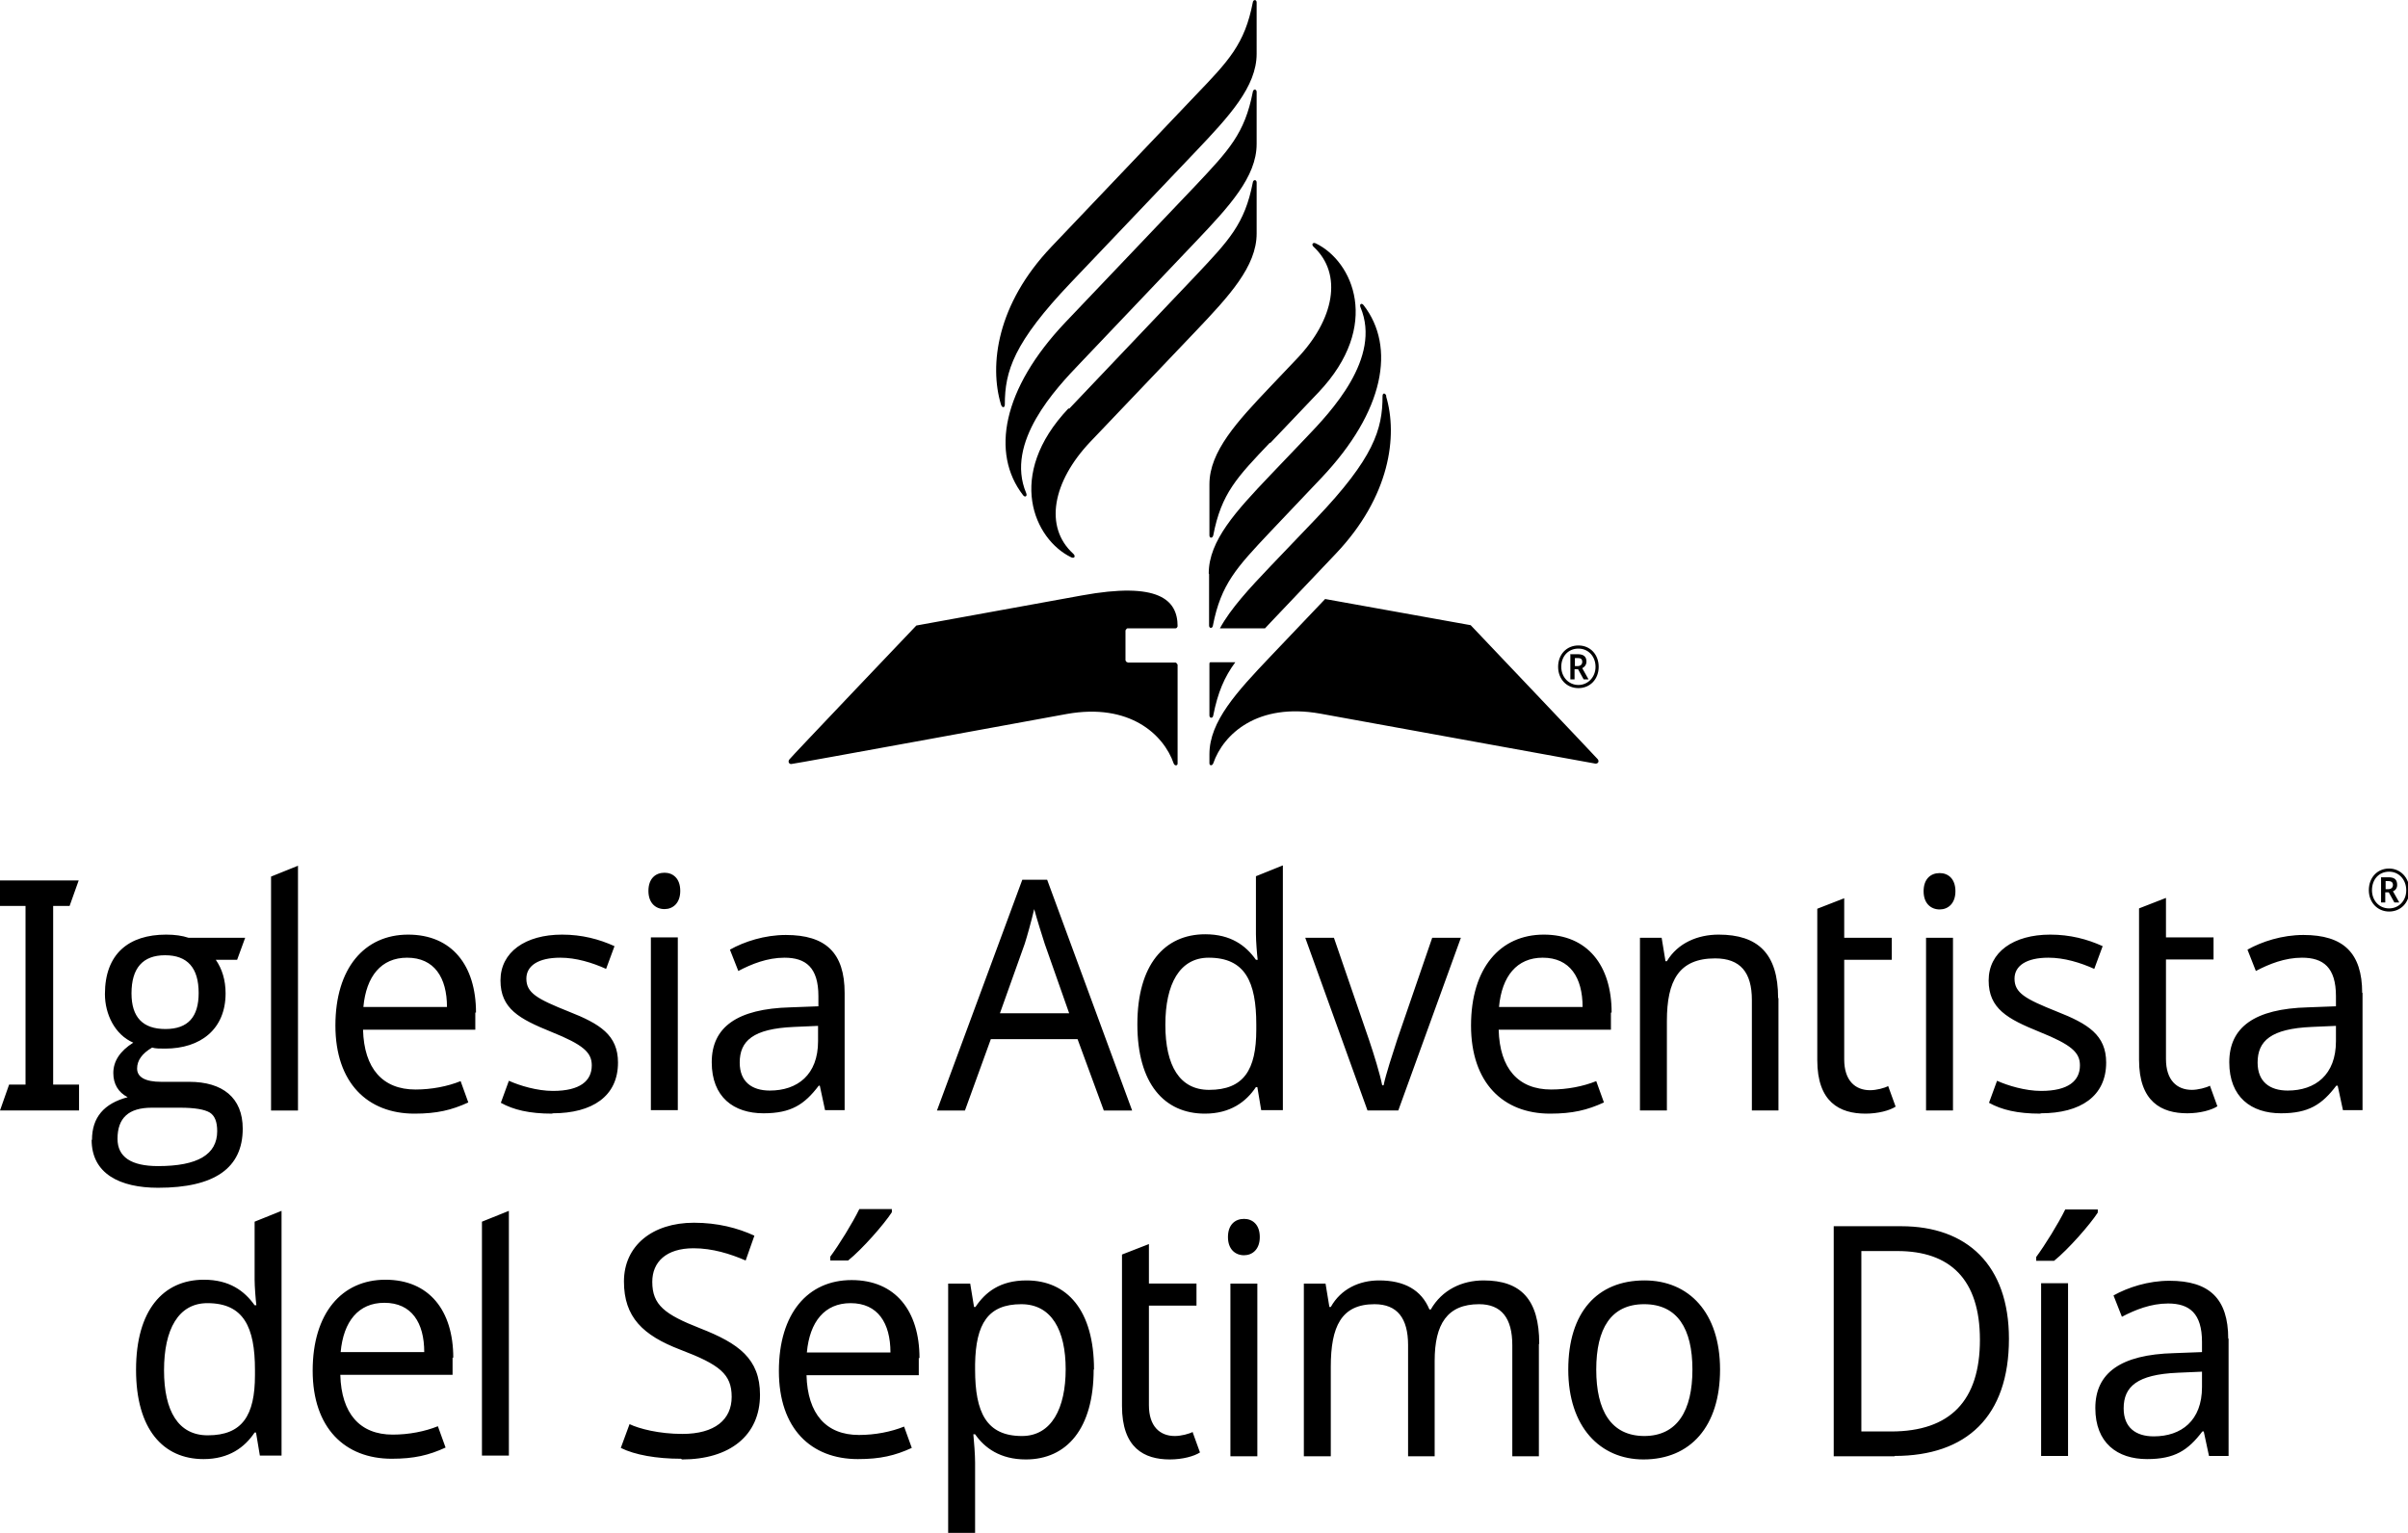 <?xml version="1.0" encoding="UTF-8"?>
<svg id="Capa_2" data-name="Capa 2" xmlns="http://www.w3.org/2000/svg" viewBox="0 0 68.85 43.84">
  <defs>
    <style>
      .cls-1 {
        fill-rule: evenodd;
        stroke-width: 0px;
      }
    </style>
  </defs>
  <g id="Capa_1-2" data-name="Capa 1">
    <g id="adventist-es-centered--black_1" data-name="adventist-es-centered--black 1">
      <g id="Group">
        <path id="Vector" class="cls-1" d="m7.29,39.33v-.15c0-1.22-.32-1.91-1.36-1.91-.83,0-1.24.75-1.24,1.92s.41,1.86,1.25,1.86c.99,0,1.35-.57,1.35-1.72Zm-3.4-.16c0-1.69.77-2.57,1.94-2.57.73,0,1.16.32,1.45.73h.05c-.02-.16-.05-.54-.05-.73v-1.66l.77-.31v7h-.62l-.11-.66h-.04c-.28.42-.73.76-1.46.76-1.16,0-1.93-.86-1.93-2.55Zm5.85-.5h2.39c0-.84-.36-1.41-1.14-1.41-.74,0-1.17.53-1.25,1.41Zm3.2.16v.49h-3.21c.03,1.11.56,1.71,1.5,1.71.46,0,.92-.09,1.29-.24l.22.61c-.48.22-.9.32-1.54.32-1.34,0-2.26-.88-2.26-2.52s.83-2.6,2.08-2.6,1.94.88,1.94,2.23Zm.84,2.8v-6.69l.77-.31v7h-.77Zm5.69.09c-.7,0-1.32-.11-1.72-.31l.25-.68c.27.13.84.28,1.51.28.93,0,1.41-.41,1.41-1.06s-.34-.92-1.47-1.35c-1.07-.41-1.61-.93-1.61-1.95s.81-1.68,2-1.68c.68,0,1.25.15,1.73.37l-.25.71c-.44-.19-.95-.35-1.49-.35-.78,0-1.18.39-1.18.96,0,.66.35.93,1.37,1.33,1.1.43,1.71.87,1.71,1.9,0,1.17-.87,1.85-2.23,1.85Zm6.03-7.05c-.22.34-.84,1.05-1.25,1.38h-.51v-.11c.25-.34.63-.95.83-1.36h.93v.09Zm-2.43,4.01h2.39c0-.84-.36-1.41-1.14-1.41-.74,0-1.17.53-1.25,1.41Zm3.2.16v.49h-3.21c.03,1.11.56,1.71,1.5,1.71.46,0,.92-.09,1.29-.24l.22.61c-.48.22-.9.32-1.54.32-1.34,0-2.26-.87-2.26-2.52s.83-2.6,2.08-2.6,1.94.88,1.94,2.23Zm1.61.17v.16c0,1.22.32,1.9,1.34,1.9.85,0,1.25-.8,1.25-1.91s-.4-1.86-1.27-1.86c-.95,0-1.3.56-1.32,1.71Zm3.39.16c0,1.69-.77,2.57-1.94,2.57-.73,0-1.18-.33-1.45-.72h-.05c.02.21.05.58.05.81v2.03h-.77v-7.15h.63l.11.67h.04c.28-.42.7-.76,1.46-.76,1.16,0,1.93.85,1.93,2.55m2.82,1.79l.21.58c-.17.11-.5.2-.86.2-.74,0-1.37-.33-1.37-1.53v-4.33l.77-.3v1.13h1.36v.63h-1.36v2.85c0,.6.31.88.74.88.18,0,.41-.06.52-.12Zm1.08.69h.77v-4.94h-.77v4.94Zm.84-6.27c0,.35-.21.52-.45.52-.25,0-.46-.17-.46-.52s.2-.52.46-.52c.24,0,.45.16.45.52Zm7.98,3.06v3.21h-.76v-3.18c0-.77-.31-1.17-.95-1.17-.91,0-1.27.57-1.27,1.62v2.73h-.76v-3.18c0-.77-.31-1.17-.96-1.17-.95,0-1.25.64-1.25,1.79v2.56h-.77v-4.94h.62l.11.67h.04c.29-.52.82-.76,1.38-.76.72,0,1.21.27,1.44.83h.04c.32-.56.89-.83,1.51-.83,1.06,0,1.59.54,1.59,1.81Zm3.01,2.63c.95,0,1.38-.73,1.38-1.9s-.43-1.87-1.38-1.87-1.37.7-1.37,1.87.42,1.9,1.38,1.9Zm-.02.67c-1.24,0-2.15-.93-2.15-2.57s.83-2.55,2.18-2.55c1.27,0,2.16.92,2.16,2.55s-.85,2.57-2.19,2.57Zm7.25-5.96h-1.02v5.16h.85c1.69,0,2.54-.88,2.54-2.62s-.86-2.54-2.36-2.54Zm-.07,5.87h-1.74v-6.58h1.93c1.88,0,3.08,1.11,3.08,3.22,0,2.22-1.21,3.35-3.27,3.35m4.19,0h.77v-4.94h-.77v4.94Zm1.62-6.96c-.22.34-.84,1.05-1.25,1.38h-.51v-.11c.25-.34.63-.95.83-1.36h.93v.09Zm2.29,4.58c-1.17.05-1.55.4-1.55,1.02,0,.55.35.8.86.8.79,0,1.38-.45,1.38-1.41v-.44l-.69.03Zm1.45-.98v3.36h-.56l-.15-.7h-.04c-.41.54-.79.79-1.58.79-.85,0-1.48-.46-1.48-1.46s.72-1.53,2.25-1.57l.8-.03v-.29c0-.82-.36-1.1-.97-1.1-.49,0-.94.18-1.32.38l-.24-.61c.41-.23.99-.42,1.6-.42,1.14,0,1.68.51,1.68,1.66Z"/>
        <g id="Group_2" data-name="Group 2">
          <path id="Vector_2" data-name="Vector 2" class="cls-1" d="m0,31.76l.26-.74h.47v-5.11h-.74v-.73h2.26l-.26.73h-.47v5.11h.74v.74H0Zm5.68-3.36c0-.72-.32-1.08-.96-1.08s-.96.37-.96,1.09c0,.68.32,1.02.97,1.02s.95-.35.95-1.03Zm.53,3.95c0-.27-.07-.44-.21-.53-.15-.09-.43-.14-.85-.14h-.81c-.66,0-.98.29-.98.89,0,.52.39.78,1.16.78,1.13,0,1.69-.33,1.69-1Zm-3.58.25c0-.64.34-1.04,1.02-1.22-.27-.14-.41-.38-.41-.69,0-.34.19-.63.57-.87-.53-.23-.81-.82-.81-1.39,0-1.15.68-1.7,1.75-1.7.25,0,.46.03.64.09h1.62l-.23.63h-.61c.18.26.28.58.28.96,0,1.02-.71,1.58-1.73,1.58-.16,0-.28,0-.37-.03-.29.17-.43.37-.43.6,0,.25.24.38.69.38h.8c.95,0,1.53.45,1.53,1.34,0,1.13-.81,1.69-2.42,1.69-1.09,0-1.9-.4-1.9-1.37Zm5.12-.84v-6.69l.77-.31v7h-.77Zm2.64-2.96h2.39c0-.84-.36-1.41-1.14-1.41-.74,0-1.17.53-1.25,1.41Zm3.2.16v.49h-3.21c.03,1.11.56,1.71,1.5,1.71.46,0,.92-.09,1.29-.24l.22.61c-.48.22-.9.32-1.54.32-1.34,0-2.26-.88-2.26-2.52s.83-2.6,2.08-2.6,1.94.88,1.94,2.23Zm2.2,2.89c-.66,0-1.11-.11-1.47-.31l.23-.63c.31.14.81.29,1.26.29.78,0,1.11-.29,1.11-.73,0-.37-.24-.59-1.16-.96-.91-.37-1.45-.66-1.45-1.47s.71-1.31,1.76-1.31c.57,0,1.06.13,1.5.33l-.24.65c-.4-.18-.86-.32-1.31-.32-.63,0-.97.23-.97.6,0,.41.31.58,1.21.94.89.35,1.41.67,1.41,1.46,0,.96-.73,1.45-1.87,1.45m2.81-.09h.77v-4.94h-.77v4.94Zm.84-6.27c0,.35-.21.52-.45.52-.25,0-.46-.17-.46-.52s.2-.52.46-.52c.24,0,.45.16.45.52Zm3.25,3.89c-1.17.05-1.55.4-1.55,1.02,0,.55.35.8.86.8.79,0,1.38-.45,1.38-1.41v-.44l-.69.03Zm1.45-.98v3.36h-.56l-.15-.7h-.03c-.41.54-.79.79-1.58.79-.85,0-1.48-.46-1.48-1.46s.72-1.53,2.25-1.57l.8-.03v-.29c0-.82-.36-1.1-.97-1.1-.49,0-.94.18-1.32.38l-.24-.61c.41-.23.99-.42,1.6-.42,1.14,0,1.68.51,1.68,1.66Zm5.72-1.4c-.05-.15-.24-.76-.3-.99-.09.38-.2.77-.27.99l-.71,1.99h1.98l-.7-1.99Zm.94,2.73h-2.48l-.74,2.04h-.8l2.44-6.6h.71l2.43,6.6h-.81l-.75-2.04Zm5.11-.27v-.15c0-1.22-.32-1.91-1.36-1.91-.83,0-1.24.75-1.24,1.92s.41,1.86,1.25,1.86c.99,0,1.35-.57,1.35-1.72Zm-3.4-.16c0-1.69.77-2.57,1.94-2.57.73,0,1.16.32,1.45.73h.05c-.02-.16-.05-.54-.05-.73v-1.66l.77-.31v7h-.62l-.11-.66h-.04c-.28.42-.73.76-1.46.76-1.16,0-1.93-.86-1.93-2.55m4.8-2.48h.82l1,2.91c.14.41.32,1,.38,1.31h.04c.06-.3.26-.91.39-1.31l1-2.91h.82l-1.79,4.94h-.88l-1.78-4.94h0Zm5.54,1.98h2.39c0-.84-.36-1.41-1.14-1.41-.74,0-1.17.53-1.25,1.41Zm3.2.16v.49h-3.21c.03,1.11.56,1.71,1.5,1.71.46,0,.92-.09,1.29-.24l.22.61c-.48.22-.9.32-1.54.32-1.34,0-2.26-.88-2.26-2.52s.83-2.6,2.08-2.6,1.94.88,1.94,2.23Zm4.79-.41v3.21h-.76v-3.16c0-.79-.33-1.19-1.05-1.19-1.04,0-1.38.64-1.38,1.79v2.56h-.77v-4.94h.62l.11.67h.04c.31-.52.88-.76,1.48-.76,1.12,0,1.7.54,1.7,1.81Zm3.14,2.52l.21.58c-.17.11-.5.2-.86.2-.74,0-1.38-.33-1.38-1.53v-4.33l.77-.3v1.13h1.36v.63h-1.36v2.85c0,.6.31.88.74.88.18,0,.41-.06.52-.12Zm1.08.69h.77v-4.94h-.77v4.94Zm.84-6.27c0,.35-.21.52-.45.52-.25,0-.46-.17-.46-.52s.2-.52.46-.52c.24,0,.45.16.45.52Zm2.43,6.36c-.66,0-1.11-.11-1.47-.31l.23-.63c.31.14.81.29,1.26.29.78,0,1.11-.29,1.11-.73,0-.37-.24-.59-1.16-.96-.91-.37-1.45-.66-1.45-1.47s.71-1.31,1.76-1.31c.57,0,1.06.13,1.5.33l-.24.65c-.4-.18-.86-.32-1.31-.32-.63,0-.97.23-.97.6,0,.41.31.58,1.21.94.89.35,1.41.67,1.41,1.46,0,.96-.73,1.45-1.87,1.45m4.84-.78l.21.58c-.17.11-.5.2-.86.2-.74,0-1.38-.33-1.38-1.53v-4.33l.77-.3v1.13h1.36v.63h-1.36v2.85c0,.6.31.88.74.88.17,0,.41-.06.52-.12Zm2.91-1.69c-1.17.05-1.55.4-1.55,1.02,0,.55.35.8.86.8.79,0,1.38-.45,1.38-1.41v-.44l-.69.03h0Zm1.45-.98v3.36h-.56l-.15-.7h-.04c-.41.54-.79.79-1.58.79-.85,0-1.48-.46-1.48-1.46s.72-1.53,2.25-1.57l.8-.03v-.29c0-.82-.36-1.1-.97-1.1-.49,0-.94.18-1.32.38l-.24-.61c.41-.23.99-.42,1.6-.42,1.14,0,1.68.51,1.68,1.66Zm.74-2.96c.08,0,.13-.05.13-.12s-.04-.11-.13-.11h-.08v.23h.08Zm-.2-.34h.2c.18,0,.25.07.25.22,0,.1-.06.16-.12.18l.18.32h-.14l-.16-.29h-.1v.29h-.12v-.73Zm.71.37c0-.29-.2-.53-.49-.53s-.49.22-.49.53c0,.29.2.52.49.52.27,0,.49-.21.49-.52Zm-1.07,0c0-.36.24-.62.58-.62.32,0,.58.26.58.62s-.25.61-.58.61-.58-.26-.58-.61Z"/>
        </g>
        <g id="Group_3" data-name="Group 3">
          <path id="Vector_3" data-name="Vector 3" class="cls-1" d="m45.11,19.05c.08,0,.13-.05.13-.12,0-.08-.04-.11-.13-.11h-.08v.23h.08Zm-.2-.34h.2c.17,0,.25.07.25.21,0,.1-.06.16-.12.19l.18.32h-.14l-.16-.29h-.1v.29h-.12v-.73Zm.71.36c0-.29-.2-.52-.49-.52s-.49.22-.49.52c0,.29.21.52.49.52.27,0,.49-.22.49-.52Zm-1.07,0c0-.35.24-.61.58-.61s.58.26.58.61-.24.61-.58.61-.58-.26-.58-.61h0Zm-9.97,1.39c0,.09.1.09.11,0,.13-.66.32-1.1.63-1.52h-.69s-.01,0-.02,0c0,0-.01,0-.02.01s0,.01-.01.02c0,0,0,.01,0,.02v1.46Zm5.06-9.13c-.03-.1-.11-.1-.11,0,0,.95-.25,1.77-1.9,3.5l-1.31,1.37c-.59.62-1.13,1.2-1.44,1.77h1.29l.15-.16,1.87-1.97c1.56-1.64,1.78-3.38,1.44-4.51Zm-1.75,5.8l-1.57,1.65c-.95,1-1.74,1.85-1.74,2.79v.26c0,.07.08.08.11,0,.29-.84,1.27-1.74,3.06-1.42,0,0,7.81,1.42,7.87,1.43.08,0,.11-.07.06-.13-.03-.04-3.63-3.83-3.63-3.83l-4.17-.75Zm-5.65,1.81s-.03,0-.04-.02c-.01-.01-.02-.03-.02-.04v-.85s.03-.06.06-.06h1.37s.03,0,.04-.02c.01-.01.02-.03.02-.04,0-.76-.55-1.28-2.74-.88l-4.73.86s-3.61,3.79-3.63,3.83c-.05.06-.01.14.06.13.07,0,7.87-1.43,7.87-1.43,1.79-.32,2.77.58,3.06,1.42.03.07.11.06.11,0v-2.83s-.03-.06-.06-.06h-1.37Zm-2.18-11.88c-1.56,1.64-1.78,3.38-1.44,4.51.03.1.11.1.11,0,0-.95.25-1.77,1.9-3.5l3.56-3.74c.95-1,1.74-1.85,1.74-2.79V.07c0-.09-.1-.09-.11,0-.23,1.19-.69,1.67-1.63,2.65l-4.13,4.34Zm5.87-2.96v-1.47c0-.09-.1-.09-.11,0-.23,1.19-.69,1.67-1.62,2.66l-3.74,3.93c-1.81,1.91-2.13,3.75-1.21,4.94.06.08.13.03.09-.06-.61-1.45.85-2.99,1.55-3.72l3.3-3.47c.95-1,1.74-1.85,1.74-2.79Zm-5.38,7.58c-1.81,1.91-.98,3.75.08,4.26.09.04.13-.03.06-.1-.85-.77-.59-2.07.48-3.2l3.02-3.17c.95-1,1.74-1.85,1.74-2.79v-1.46c0-.09-.1-.09-.11,0-.23,1.19-.69,1.66-1.62,2.65l-3.63,3.82Zm4.02,4.74v1.47c0,.09.1.09.11,0,.23-1.19.69-1.67,1.62-2.66l1.48-1.56c1.81-1.91,2.13-3.75,1.21-4.94-.06-.08-.13-.03-.09.06.61,1.45-.85,2.99-1.55,3.72l-1.05,1.1c-.95,1-1.74,1.85-1.74,2.79Zm1.74-3.76c-.94.99-1.39,1.45-1.62,2.65-.02.09-.11.09-.11,0v-1.46c0-.94.8-1.8,1.74-2.79l.76-.8c1.07-1.12,1.32-2.42.48-3.2-.07-.06-.03-.14.06-.1,1.06.51,1.89,2.35.08,4.26l-1.38,1.45Z"/>
        </g>
      </g>
    </g>
  </g>
</svg>